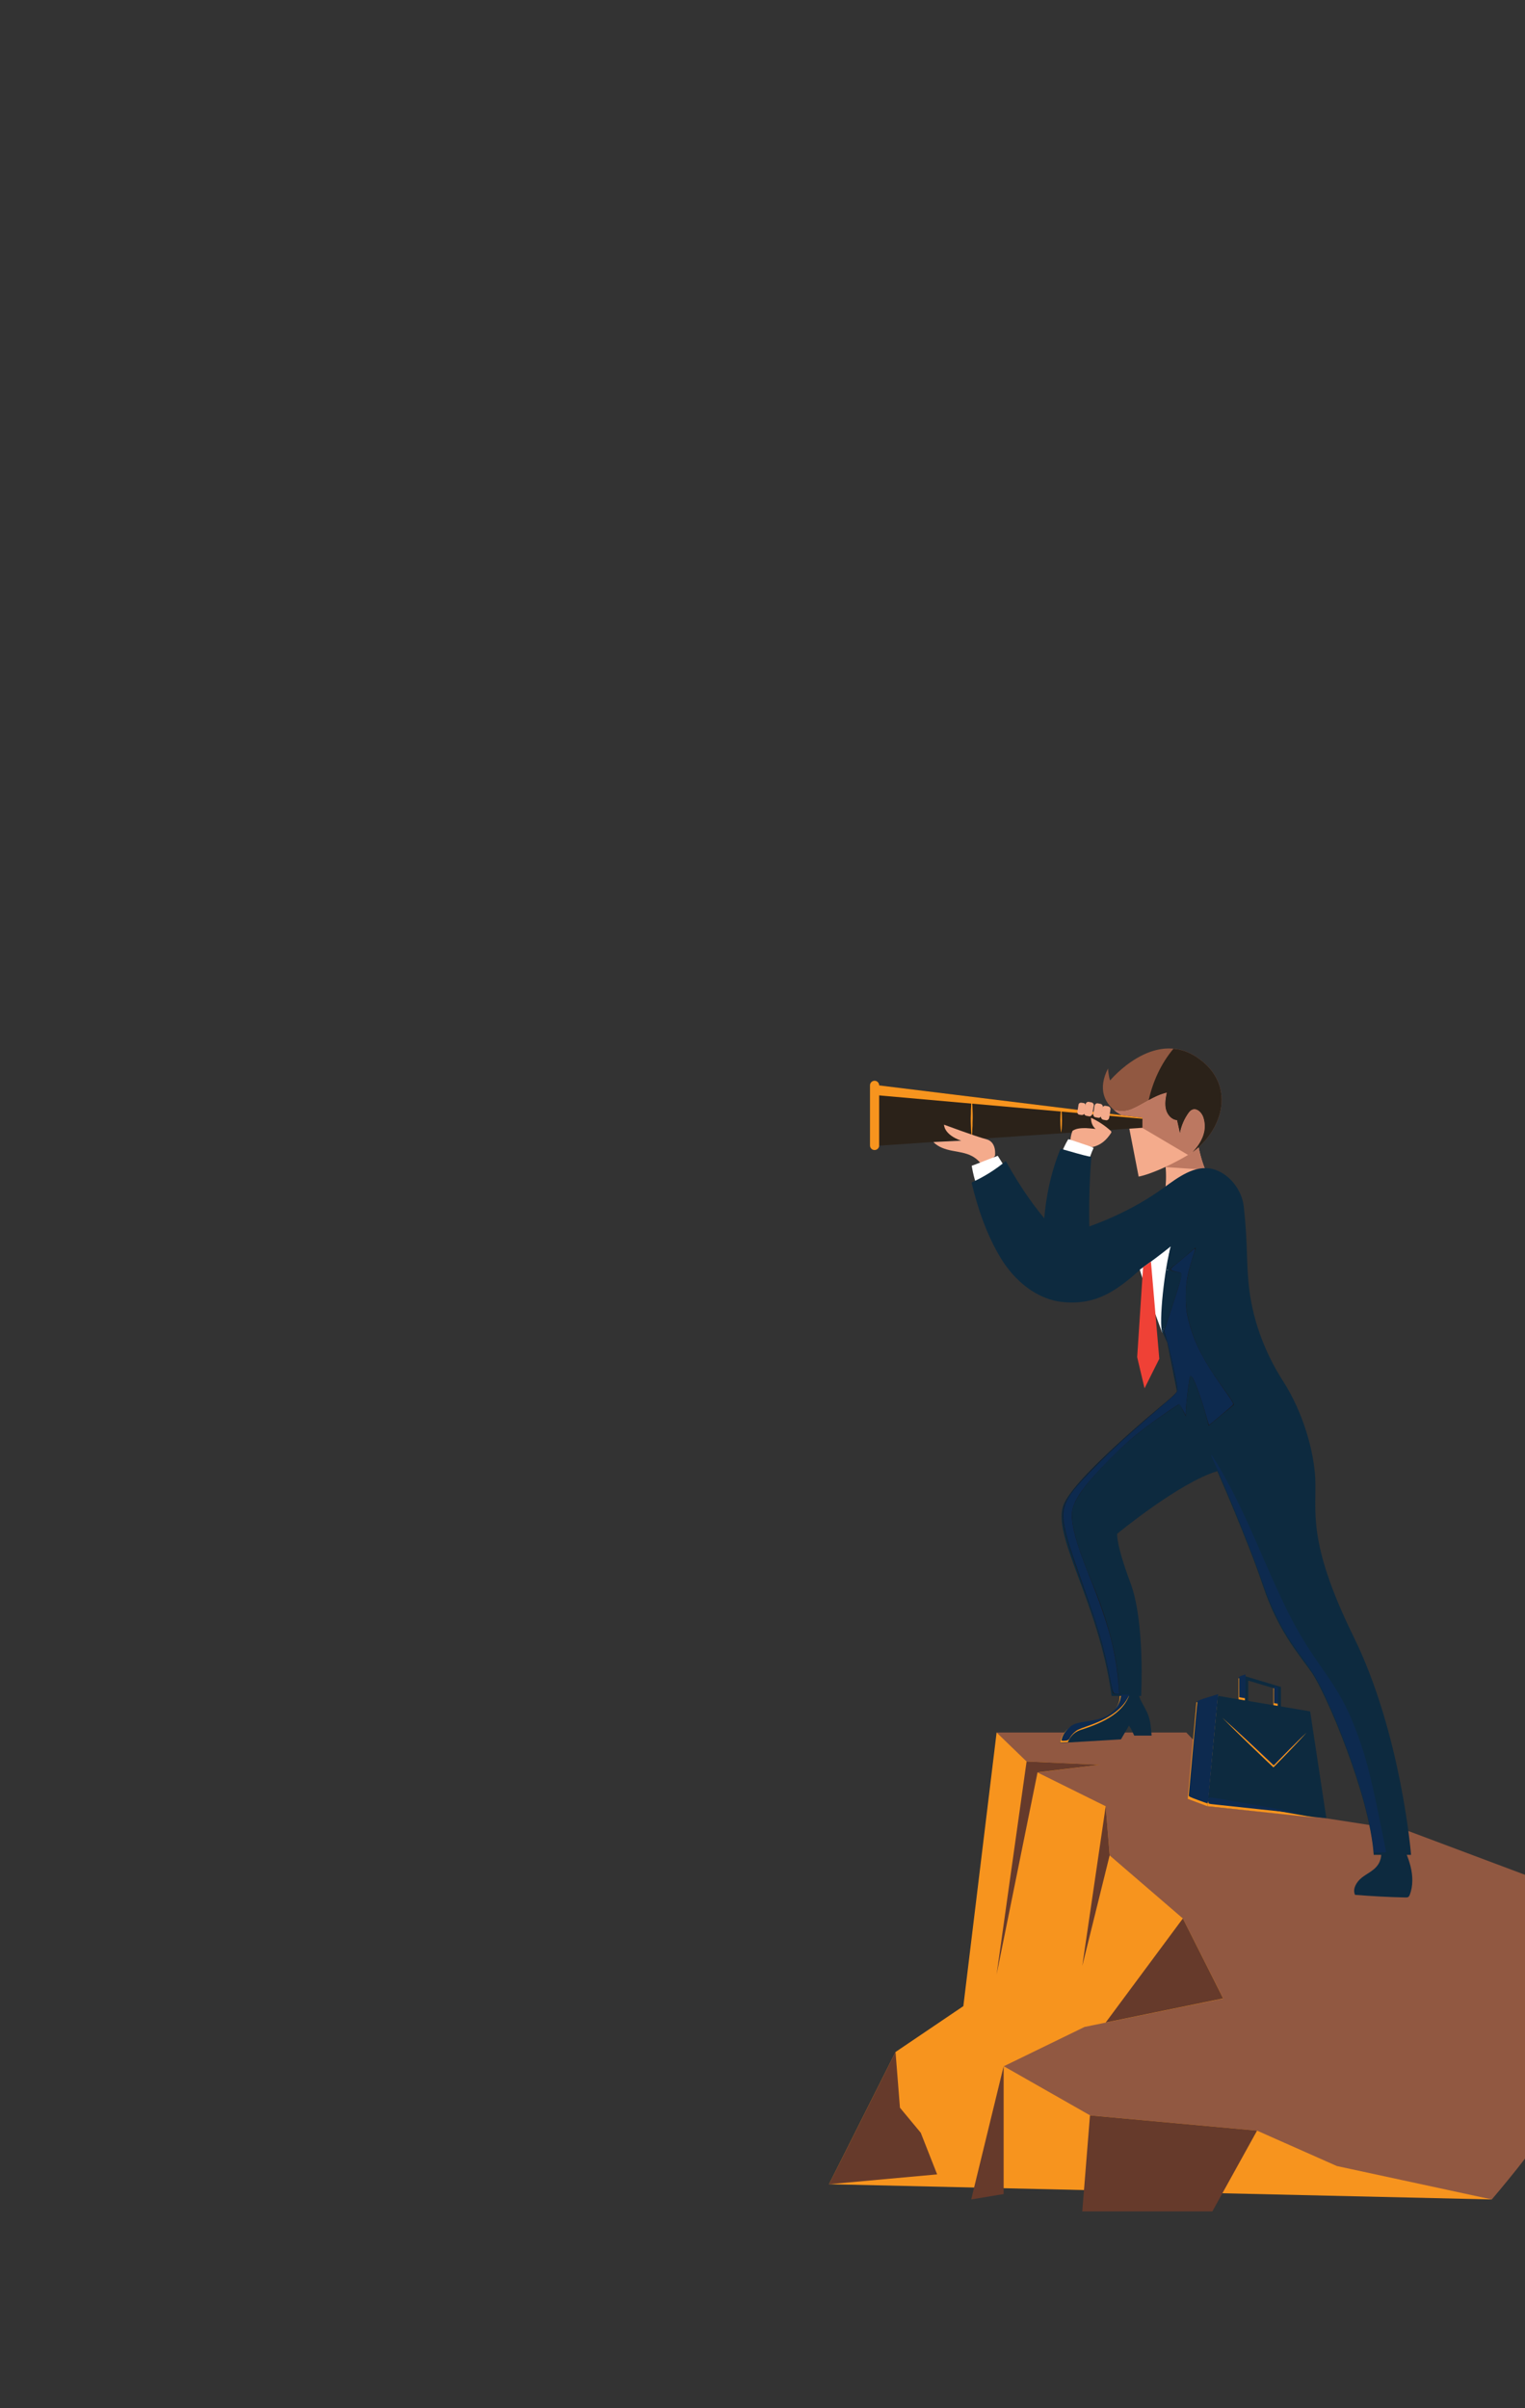 <?xml version="1.0" encoding="UTF-8" standalone="no"?>
<!-- Created with Inkscape (http://www.inkscape.org/) -->

<svg
   xmlns:dc="http://purl.org/dc/elements/1.1/"
   xmlns:cc="http://creativecommons.org/ns#"
   xmlns:rdf="http://www.w3.org/1999/02/22-rdf-syntax-ns#"
   xmlns:svg="http://www.w3.org/2000/svg"
   xmlns="http://www.w3.org/2000/svg"
   xmlns:xlink="http://www.w3.org/1999/xlink"
   xmlns:sodipodi="http://sodipodi.sourceforge.net/DTD/sodipodi-0.dtd"
   xmlns:inkscape="http://www.inkscape.org/namespaces/inkscape"
   width="475"
   height="750"
   viewBox="0 0 125.677 198.438"
   version="1.1"
   id="svg8"
   inkscape:version="0.92.4 (5da689c313, 2019-01-14)"
   sodipodi:docname="portrait_tablet_search.svg">
  <rect x="0" y="0" width="125.677" height="198.438" fill="#333333" stroke="none"/>
  <defs
     id="defs2">
    <inkscape:perspective
       sodipodi:type="inkscape:persp3d"
       inkscape:vp_x="0 : 99.218755 : 1"
       inkscape:vp_y="0 : 1000 : 0"
       inkscape:vp_z="125.67708 : 99.218755 : 1"
       inkscape:persp3d-origin="62.83854 : 66.145837 : 1"
       id="perspective2011" />
    <linearGradient
       id="a">
      <stop
         id="stop817"
         offset="0"
         stop-color="#e7b380" />
      <stop
         id="stop819"
         offset="1"
         stop-color="#eecaa6" />
    </linearGradient>
    <linearGradient
       gradientUnits="userSpaceOnUse"
       y2="661.83"
       y1="663.15"
       x2="267.96"
       x1="270.77"
       id="d">
      <stop
         id="stop822"
         offset="0"
         stop-color="#e5af79" />
      <stop
         id="stop824"
         offset="1"
         stop-opacity="0"
         stop-color="#e5af79" />
    </linearGradient>
    <linearGradient
       id="b">
      <stop
         id="stop827"
         offset="0"
         stop-color="#babdb6" />
      <stop
         id="stop829"
         offset="1"
         stop-color="#eeeeec" />
    </linearGradient>
    <linearGradient
       gradientUnits="userSpaceOnUse"
       y2="1096.9"
       y1="1030.9"
       x2="480"
       x1="427"
       id="e">
      <stop
         id="stop832"
         offset="0"
         stop-color="#729fcf" />
      <stop
         id="stop834"
         offset="1"
         stop-color="#3465a4" />
    </linearGradient>
    <linearGradient
       xlink:href="#a"
       gradientUnits="userSpaceOnUse"
       x2="447.57"
       x1="438.8"
       id="c" />
    <linearGradient
       xlink:href="#b"
       gradientUnits="userSpaceOnUse"
       y2="990.8"
       y1="1026.6"
       x2="469.2"
       x1="500.62"
       id="h" />
    <linearGradient
       xlink:href="#b"
       gradientUnits="userSpaceOnUse"
       y2="988.91"
       y1="1035.6"
       x2="453.84"
       x1="480.5"
       id="g" />
    <linearGradient
       xlink:href="#b"
       gradientUnits="userSpaceOnUse"
       y2="994.17"
       y1="1062.4"
       x2="432.16"
       x1="482.12"
       id="f" />
    <linearGradient
       xlink:href="#a"
       gradientUnits="userSpaceOnUse"
       y2="482.97"
       y1="492.2"
       x2="353.32"
       x1="319.24"
       id="i" />
    <linearGradient
       xlink:href="#a"
       gradientUnits="userSpaceOnUse"
       gradientTransform="matrix(-1,0,0,1,918.36,-396.19)"
       y2="876.67"
       y1="894.48"
       x2="627"
       x1="596.51"
       id="j" />
    <linearGradient
       xlink:href="#a"
       gradientUnits="userSpaceOnUse"
       y2="391.96"
       y1="350.95"
       x2="316.91"
       x1="318.68"
       id="k" />
    <filter
       inkscape:label="Light Eraser"
       style="color-interpolation-filters:sRGB;"
       id="filter1713">
      <feColorMatrix
         values="1 0 0 0 0 0 1 0 0 0 0 0 1 0 0 -26.754 -90.069 -9.077 125 0 "
         result="colormatrix"
         id="feColorMatrix1709" />
      <feComposite
         in2="colormatrix"
         operator="arithmetic"
         k2="1"
         result="fbSourceGraphic"
         id="feComposite1711" />
      <feColorMatrix
         result="fbSourceGraphicAlpha"
         in="fbSourceGraphic"
         values="0 0 0 -1 0 0 0 0 -1 0 0 0 0 -1 0 0 0 0 1 0"
         id="feColorMatrix1715" />
      <feColorMatrix
         id="feColorMatrix1717"
         values="1 0 0 0 0 0 1 0 0 0 0 0 1 0 0 -26.754 -90.069 -9.077 125 0 "
         result="colormatrix"
         in="fbSourceGraphic" />
      <feComposite
         in2="colormatrix"
         id="feComposite1719"
         operator="arithmetic"
         k2="1"
         result="composite" />
    </filter>
    <linearGradient
       x1="0"
       y1="0"
       x2="1"
       y2="0"
       gradientUnits="userSpaceOnUse"
       gradientTransform="matrix(31.745,-909.064,-909.064,-31.745,4534.86,946.73)"
       spreadMethod="pad"
       id="linearGradient20">
      <stop
         style="stop-opacity:1;stop-color:#d3d4d6"
         offset="0"
         id="stop16" />
      <stop
         style="stop-opacity:1;stop-color:#ffffff"
         offset="1"
         id="stop18" />
    </linearGradient>
    <linearGradient
       x1="0"
       y1="0"
       x2="1"
       y2="0"
       gradientUnits="userSpaceOnUse"
       gradientTransform="matrix(27.366,-522.178,-522.178,-27.366,4421.27,3277.68)"
       spreadMethod="pad"
       id="linearGradient28">
      <stop
         style="stop-opacity:1;stop-color:#d3d4d6"
         offset="0"
         id="stop24" />
      <stop
         style="stop-opacity:1;stop-color:#ffffff"
         offset="1"
         id="stop26" />
    </linearGradient>
    <linearGradient
       x1="0"
       y1="0"
       x2="1"
       y2="0"
       gradientUnits="userSpaceOnUse"
       gradientTransform="matrix(-185.909,-745.639,-745.639,185.909,4713.82,4490.01)"
       spreadMethod="pad"
       id="linearGradient36">
      <stop
         style="stop-opacity:1;stop-color:#d0d6d7"
         offset="0"
         id="stop32" />
      <stop
         style="stop-opacity:1;stop-color:#ffffff"
         offset="1"
         id="stop34" />
    </linearGradient>
    <linearGradient
       x1="0"
       y1="0"
       x2="1"
       y2="0"
       gradientUnits="userSpaceOnUse"
       gradientTransform="matrix(144.985,-915.396,-915.396,-144.985,5033.85,4716.13)"
       spreadMethod="pad"
       id="linearGradient46">
      <stop
         style="stop-opacity:1;stop-color:#c2c9cb"
         offset="0"
         id="stop42" />
      <stop
         style="stop-opacity:1;stop-color:#ffffff"
         offset="1"
         id="stop44" />
    </linearGradient>
    <linearGradient
       x1="0"
       y1="0"
       x2="1"
       y2="0"
       gradientUnits="userSpaceOnUse"
       gradientTransform="matrix(59.298,-1131.48,-1131.48,-59.298,367.237,5477.63)"
       spreadMethod="pad"
       id="linearGradient54">
      <stop
         style="stop-opacity:1;stop-color:#d0d6d7"
         offset="0"
         id="stop50" />
      <stop
         style="stop-opacity:1;stop-color:#788389"
         offset="1"
         id="stop52" />
    </linearGradient>
    <linearGradient
       x1="0"
       y1="0"
       x2="1"
       y2="0"
       gradientUnits="userSpaceOnUse"
       gradientTransform="matrix(-1267.72,461.412,461.412,1267.72,1416.41,4918.07)"
       spreadMethod="pad"
       id="linearGradient68">
      <stop
         style="stop-opacity:1;stop-color:#c2c9cb"
         offset="0"
         id="stop64" />
      <stop
         style="stop-opacity:1;stop-color:#ffffff"
         offset="1"
         id="stop66" />
    </linearGradient>
    <linearGradient
       x1="0"
       y1="0"
       x2="1"
       y2="0"
       gradientUnits="userSpaceOnUse"
       gradientTransform="matrix(-80.717,-27.793,-27.793,80.717,503.048,5092.47)"
       spreadMethod="pad"
       id="linearGradient82">
      <stop
         style="stop-opacity:1;stop-color:#70797f"
         offset="0"
         id="stop72" />
      <stop
         style="stop-opacity:1;stop-color:#ffffff"
         offset="0.23"
         id="stop74" />
      <stop
         style="stop-opacity:1;stop-color:#9ba3a9"
         offset="0.56"
         id="stop76" />
      <stop
         style="stop-opacity:1;stop-color:#f7f7f7"
         offset="0.86"
         id="stop78" />
      <stop
         style="stop-opacity:1;stop-color:#ffffff"
         offset="1"
         id="stop80" />
    </linearGradient>
    <linearGradient
       x1="0"
       y1="0"
       x2="1"
       y2="0"
       gradientUnits="userSpaceOnUse"
       gradientTransform="matrix(-329.291,-1426.31,-1426.31,329.291,4679.12,5637.24)"
       spreadMethod="pad"
       id="linearGradient92">
      <stop
         style="stop-opacity:1;stop-color:#d0d6d7"
         offset="0"
         id="stop88" />
      <stop
         style="stop-opacity:1;stop-color:#788389"
         offset="1"
         id="stop90" />
    </linearGradient>
    <linearGradient
       x1="0"
       y1="0"
       x2="1"
       y2="0"
       gradientUnits="userSpaceOnUse"
       gradientTransform="matrix(644.568,1871.96,1871.96,-644.568,4848.35,4450.24)"
       spreadMethod="pad"
       id="linearGradient106">
      <stop
         style="stop-opacity:1;stop-color:#c2c9cb"
         offset="0"
         id="stop102" />
      <stop
         style="stop-opacity:1;stop-color:#ffffff"
         offset="1"
         id="stop104" />
    </linearGradient>
    <linearGradient
       x1="0"
       y1="0"
       x2="1"
       y2="0"
       gradientUnits="userSpaceOnUse"
       gradientTransform="matrix(-73.666,-7.743,-7.743,73.666,4649.31,4929.5)"
       spreadMethod="pad"
       id="linearGradient120">
      <stop
         style="stop-opacity:1;stop-color:#70797f"
         offset="0"
         id="stop110" />
      <stop
         style="stop-opacity:1;stop-color:#ffffff"
         offset="0.23"
         id="stop112" />
      <stop
         style="stop-opacity:1;stop-color:#9ba3a9"
         offset="0.56"
         id="stop114" />
      <stop
         style="stop-opacity:1;stop-color:#f7f7f7"
         offset="0.86"
         id="stop116" />
      <stop
         style="stop-opacity:1;stop-color:#ffffff"
         offset="1"
         id="stop118" />
    </linearGradient>
    <linearGradient
       x1="0"
       y1="0"
       x2="1"
       y2="0"
       gradientUnits="userSpaceOnUse"
       gradientTransform="matrix(665.522,620.609,620.609,-665.522,1592.89,469.64)"
       spreadMethod="pad"
       id="linearGradient130">
      <stop
         style="stop-opacity:1;stop-color:#d3d4d6"
         offset="0"
         id="stop126" />
      <stop
         style="stop-opacity:1;stop-color:#ffffff"
         offset="1"
         id="stop128" />
    </linearGradient>
    <linearGradient
       x1="0"
       y1="0"
       x2="1"
       y2="0"
       gradientUnits="userSpaceOnUse"
       gradientTransform="matrix(-404.644,-623.097,-623.097,404.644,1969.57,1002.84)"
       spreadMethod="pad"
       id="linearGradient138">
      <stop
         style="stop-opacity:1;stop-color:#d3d4d6"
         offset="0"
         id="stop134" />
      <stop
         style="stop-opacity:1;stop-color:#767e83"
         offset="1"
         id="stop136" />
    </linearGradient>
    <linearGradient
       x1="0"
       y1="0"
       x2="1"
       y2="0"
       gradientUnits="userSpaceOnUse"
       gradientTransform="matrix(1541.21,1293.23,1293.23,-1541.21,586.243,-530.33)"
       spreadMethod="pad"
       id="linearGradient146">
      <stop
         style="stop-opacity:1;stop-color:#d3d4d6"
         offset="0"
         id="stop142" />
      <stop
         style="stop-opacity:1;stop-color:#ffffff"
         offset="1"
         id="stop144" />
    </linearGradient>
    <linearGradient
       x1="0"
       y1="0"
       x2="1"
       y2="0"
       gradientUnits="userSpaceOnUse"
       gradientTransform="matrix(1050.83,-631.402,-631.402,-1050.83,423.913,931.99)"
       spreadMethod="pad"
       id="linearGradient156">
      <stop
         style="stop-opacity:1;stop-color:#d0d6d7"
         offset="0"
         id="stop152" />
      <stop
         style="stop-opacity:1;stop-color:#788389"
         offset="1"
         id="stop154" />
    </linearGradient>
    <linearGradient
       x1="0"
       y1="0"
       x2="1"
       y2="0"
       gradientUnits="userSpaceOnUse"
       gradientTransform="matrix(-655.727,2018.12,2018.12,655.727,1448.02,208.95)"
       spreadMethod="pad"
       id="linearGradient168">
      <stop
         style="stop-opacity:1;stop-color:#c2c9cb"
         offset="0"
         id="stop164" />
      <stop
         style="stop-opacity:1;stop-color:#ffffff"
         offset="1"
         id="stop166" />
    </linearGradient>
    <linearGradient
       x1="0"
       y1="0"
       x2="1"
       y2="0"
       gradientUnits="userSpaceOnUse"
       gradientTransform="matrix(-22.867,-79.747,-79.747,22.867,861.752,811.76)"
       spreadMethod="pad"
       id="linearGradient182">
      <stop
         style="stop-opacity:1;stop-color:#70797f"
         offset="0"
         id="stop172" />
      <stop
         style="stop-opacity:1;stop-color:#ffffff"
         offset="0.23"
         id="stop174" />
      <stop
         style="stop-opacity:1;stop-color:#9ba3a9"
         offset="0.56"
         id="stop176" />
      <stop
         style="stop-opacity:1;stop-color:#f7f7f7"
         offset="0.86"
         id="stop178" />
      <stop
         style="stop-opacity:1;stop-color:#ffffff"
         offset="1"
         id="stop180" />
    </linearGradient>
    <linearGradient
       x1="0"
       y1="0"
       x2="1"
       y2="0"
       gradientUnits="userSpaceOnUse"
       gradientTransform="matrix(1430.56,1200.38,1200.38,-1430.56,2432.76,3426.4)"
       spreadMethod="pad"
       id="linearGradient190">
      <stop
         style="stop-opacity:1;stop-color:#d3d4d6"
         offset="0"
         id="stop186" />
      <stop
         style="stop-opacity:1;stop-color:#ffffff"
         offset="1"
         id="stop188" />
    </linearGradient>
    <linearGradient
       x1="0"
       y1="0"
       x2="1"
       y2="0"
       gradientUnits="userSpaceOnUse"
       gradientTransform="matrix(975.407,-586.084,-586.084,-975.407,2256.8,4766.11)"
       spreadMethod="pad"
       id="linearGradient200">
      <stop
         style="stop-opacity:1;stop-color:#d0d6d7"
         offset="0"
         id="stop196" />
      <stop
         style="stop-opacity:1;stop-color:#788389"
         offset="1"
         id="stop198" />
    </linearGradient>
    <linearGradient
       x1="0"
       y1="0"
       x2="1"
       y2="0"
       gradientUnits="userSpaceOnUse"
       gradientTransform="matrix(-433.505,1877.71,1877.71,433.505,3357.8,3392.4)"
       spreadMethod="pad"
       id="linearGradient210">
      <stop
         style="stop-opacity:1;stop-color:#59666d"
         offset="0"
         id="stop206" />
      <stop
         style="stop-opacity:1;stop-color:#ffffff"
         offset="1"
         id="stop208" />
    </linearGradient>
    <linearGradient
       x1="0"
       y1="0"
       x2="1"
       y2="0"
       gradientUnits="userSpaceOnUse"
       gradientTransform="matrix(8.78,28.719,28.719,-8.78,2674.71,4612.82)"
       spreadMethod="pad"
       id="linearGradient218">
      <stop
         style="stop-opacity:1;stop-color:#4d585d"
         offset="0"
         id="stop214" />
      <stop
         style="stop-opacity:1;stop-color:#ffffff"
         offset="1"
         id="stop216" />
    </linearGradient>
    <linearGradient
       x1="0"
       y1="0"
       x2="1"
       y2="0"
       gradientUnits="userSpaceOnUse"
       gradientTransform="matrix(-1270.54,1104.46,1104.46,1270.54,3533.03,1028)"
       spreadMethod="pad"
       id="linearGradient228">
      <stop
         style="stop-opacity:1;stop-color:#d3d4d6"
         offset="0"
         id="stop224" />
      <stop
         style="stop-opacity:1;stop-color:#ffffff"
         offset="1"
         id="stop226" />
    </linearGradient>
    <linearGradient
       x1="0"
       y1="0"
       x2="1"
       y2="0"
       gradientUnits="userSpaceOnUse"
       gradientTransform="matrix(-869.948,-543.604,-543.604,869.948,3704.48,2261)"
       spreadMethod="pad"
       id="linearGradient238">
      <stop
         style="stop-opacity:1;stop-color:#d0d6d7"
         offset="0"
         id="stop234" />
      <stop
         style="stop-opacity:1;stop-color:#788389"
         offset="1"
         id="stop236" />
    </linearGradient>
    <linearGradient
       x1="0"
       y1="0"
       x2="1"
       y2="0"
       gradientUnits="userSpaceOnUse"
       gradientTransform="matrix(420.281,1685.65,1685.65,-420.281,2693.63,1017.6)"
       spreadMethod="pad"
       id="linearGradient248">
      <stop
         style="stop-opacity:1;stop-color:#59666d"
         offset="0"
         id="stop244" />
      <stop
         style="stop-opacity:1;stop-color:#ffffff"
         offset="1"
         id="stop246" />
    </linearGradient>
    <linearGradient
       x1="0"
       y1="0"
       x2="1"
       y2="0"
       gradientUnits="userSpaceOnUse"
       gradientTransform="matrix(-7.465,26.033,26.033,7.465,3335.14,2107.3)"
       spreadMethod="pad"
       id="linearGradient256">
      <stop
         style="stop-opacity:1;stop-color:#4d585d"
         offset="0"
         id="stop252" />
      <stop
         style="stop-opacity:1;stop-color:#ffffff"
         offset="1"
         id="stop254" />
    </linearGradient>
    <linearGradient
       x1="0"
       y1="0"
       x2="1"
       y2="0"
       gradientUnits="userSpaceOnUse"
       gradientTransform="matrix(-1270.54,1104.47,1104.47,1270.54,3245.08,1169.36)"
       spreadMethod="pad"
       id="linearGradient266">
      <stop
         style="stop-opacity:1;stop-color:#d3d4d6"
         offset="0"
         id="stop262" />
      <stop
         style="stop-opacity:1;stop-color:#ffffff"
         offset="1"
         id="stop264" />
    </linearGradient>
    <linearGradient
       x1="0"
       y1="0"
       x2="1"
       y2="0"
       gradientUnits="userSpaceOnUse"
       gradientTransform="matrix(-869.953,-543.607,-543.607,869.953,3416.53,2402.37)"
       spreadMethod="pad"
       id="linearGradient276">
      <stop
         style="stop-opacity:1;stop-color:#d0d6d7"
         offset="0"
         id="stop272" />
      <stop
         style="stop-opacity:1;stop-color:#788389"
         offset="1"
         id="stop274" />
    </linearGradient>
    <linearGradient
       x1="0"
       y1="0"
       x2="1"
       y2="0"
       gradientUnits="userSpaceOnUse"
       gradientTransform="matrix(420.278,1685.64,1685.64,-420.278,2405.69,1158.97)"
       spreadMethod="pad"
       id="linearGradient286">
      <stop
         style="stop-opacity:1;stop-color:#59666d"
         offset="0"
         id="stop282" />
      <stop
         style="stop-opacity:1;stop-color:#ffffff"
         offset="1"
         id="stop284" />
    </linearGradient>
    <linearGradient
       x1="0"
       y1="0"
       x2="1"
       y2="0"
       gradientUnits="userSpaceOnUse"
       gradientTransform="matrix(-7.463,26.026,26.026,7.463,3047.19,2248.66)"
       spreadMethod="pad"
       id="linearGradient294">
      <stop
         style="stop-opacity:1;stop-color:#4d585d"
         offset="0"
         id="stop290" />
      <stop
         style="stop-opacity:1;stop-color:#ffffff"
         offset="1"
         id="stop292" />
    </linearGradient>
    <linearGradient
       x1="0"
       y1="0"
       x2="1"
       y2="0"
       gradientUnits="userSpaceOnUse"
       gradientTransform="matrix(-1270.54,1104.46,1104.46,1270.54,3501.62,1389.25)"
       spreadMethod="pad"
       id="linearGradient304">
      <stop
         style="stop-opacity:1;stop-color:#d3d4d6"
         offset="0"
         id="stop300" />
      <stop
         style="stop-opacity:1;stop-color:#ffffff"
         offset="1"
         id="stop302" />
    </linearGradient>
    <linearGradient
       x1="0"
       y1="0"
       x2="1"
       y2="0"
       gradientUnits="userSpaceOnUse"
       gradientTransform="matrix(-869.948,-543.604,-543.604,869.948,3673.08,2622.26)"
       spreadMethod="pad"
       id="linearGradient314">
      <stop
         style="stop-opacity:1;stop-color:#d0d6d7"
         offset="0"
         id="stop310" />
      <stop
         style="stop-opacity:1;stop-color:#788389"
         offset="1"
         id="stop312" />
    </linearGradient>
    <linearGradient
       x1="0"
       y1="0"
       x2="1"
       y2="0"
       gradientUnits="userSpaceOnUse"
       gradientTransform="matrix(420.281,1685.65,1685.65,-420.281,2662.22,1378.85)"
       spreadMethod="pad"
       id="linearGradient324">
      <stop
         style="stop-opacity:1;stop-color:#59666d"
         offset="0"
         id="stop320" />
      <stop
         style="stop-opacity:1;stop-color:#ffffff"
         offset="1"
         id="stop322" />
    </linearGradient>
    <linearGradient
       x1="0"
       y1="0"
       x2="1"
       y2="0"
       gradientUnits="userSpaceOnUse"
       gradientTransform="matrix(-7.463,26.026,26.026,7.463,3303.73,2468.55)"
       spreadMethod="pad"
       id="linearGradient332">
      <stop
         style="stop-opacity:1;stop-color:#4d585d"
         offset="0"
         id="stop328" />
      <stop
         style="stop-opacity:1;stop-color:#ffffff"
         offset="1"
         id="stop330" />
    </linearGradient>
    <linearGradient
       x1="0"
       y1="0"
       x2="1"
       y2="0"
       gradientUnits="userSpaceOnUse"
       gradientTransform="matrix(-2101.57,563.114,563.114,2101.57,4894.82,3035.37)"
       spreadMethod="pad"
       id="linearGradient344">
      <stop
         style="stop-opacity:1;stop-color:#6f7a7f"
         offset="0"
         id="stop340" />
      <stop
         style="stop-opacity:1;stop-color:#ffffff"
         offset="1"
         id="stop342" />
    </linearGradient>
    <linearGradient
       x1="0"
       y1="0"
       x2="1"
       y2="0"
       gradientUnits="userSpaceOnUse"
       gradientTransform="matrix(1440.88,413.165,413.165,-1440.88,4524.66,3159.74)"
       spreadMethod="pad"
       id="linearGradient352">
      <stop
         style="stop-opacity:1;stop-color:#6f7a7f"
         offset="0"
         id="stop348" />
      <stop
         style="stop-opacity:1;stop-color:#ffffff"
         offset="1"
         id="stop350" />
    </linearGradient>
    <linearGradient
       x1="0"
       y1="0"
       x2="1"
       y2="0"
       gradientUnits="userSpaceOnUse"
       gradientTransform="matrix(273.349,-9.546,-9.546,-273.349,4300.63,3078.3)"
       spreadMethod="pad"
       id="linearGradient360">
      <stop
         style="stop-opacity:1;stop-color:#6f7a7f"
         offset="0"
         id="stop356" />
      <stop
         style="stop-opacity:1;stop-color:#ffffff"
         offset="1"
         id="stop358" />
    </linearGradient>
    <linearGradient
       x1="0"
       y1="0"
       x2="1"
       y2="0"
       gradientUnits="userSpaceOnUse"
       gradientTransform="matrix(-1171.72,249.058,249.058,1171.72,4463.37,3431.91)"
       spreadMethod="pad"
       id="linearGradient370">
      <stop
         style="stop-opacity:1;stop-color:#c1c5c7"
         offset="0"
         id="stop366" />
      <stop
         style="stop-opacity:1;stop-color:#ffffff"
         offset="1"
         id="stop368" />
    </linearGradient>
    <linearGradient
       x1="0"
       y1="0"
       x2="1"
       y2="0"
       gradientUnits="userSpaceOnUse"
       gradientTransform="matrix(1599.13,55.843,55.843,-1599.13,2926.46,3178.56)"
       spreadMethod="pad"
       id="linearGradient378">
      <stop
         style="stop-opacity:1;stop-color:#c6c8c8"
         offset="0"
         id="stop374" />
      <stop
         style="stop-opacity:1;stop-color:#ffffff"
         offset="1"
         id="stop376" />
    </linearGradient>
    <linearGradient
       x1="0"
       y1="0"
       x2="1"
       y2="0"
       gradientUnits="userSpaceOnUse"
       gradientTransform="matrix(-1264.29,485.315,485.315,1264.29,4415.64,3356.35)"
       spreadMethod="pad"
       id="linearGradient386">
      <stop
         style="stop-opacity:1;stop-color:#8b9199"
         offset="0"
         id="stop382" />
      <stop
         style="stop-opacity:1;stop-color:#ffffff"
         offset="1"
         id="stop384" />
    </linearGradient>
    <linearGradient
       x1="0"
       y1="0"
       x2="1"
       y2="0"
       gradientUnits="userSpaceOnUse"
       gradientTransform="matrix(1142.99,160.637,160.637,-1142.99,4356.48,3477.28)"
       spreadMethod="pad"
       id="linearGradient394">
      <stop
         style="stop-opacity:1;stop-color:#d0d6d7"
         offset="0"
         id="stop390" />
      <stop
         style="stop-opacity:1;stop-color:#ffffff"
         offset="1"
         id="stop392" />
    </linearGradient>
    <linearGradient
       x1="0"
       y1="0"
       x2="1"
       y2="0"
       gradientUnits="userSpaceOnUse"
       gradientTransform="matrix(1084.69,270.443,270.443,-1084.69,4468.89,3439.6)"
       spreadMethod="pad"
       id="linearGradient402">
      <stop
         style="stop-opacity:1;stop-color:#8b9199"
         offset="0"
         id="stop398" />
      <stop
         style="stop-opacity:1;stop-color:#ffffff"
         offset="1"
         id="stop400" />
    </linearGradient>
    <linearGradient
       x1="0"
       y1="0"
       x2="1"
       y2="0"
       gradientUnits="userSpaceOnUse"
       gradientTransform="matrix(981.178,173.008,173.008,-981.178,4355.27,3513.24)"
       spreadMethod="pad"
       id="linearGradient410">
      <stop
         style="stop-opacity:1;stop-color:#d0d6d7"
         offset="0"
         id="stop406" />
      <stop
         style="stop-opacity:1;stop-color:#ffffff"
         offset="1"
         id="stop408" />
    </linearGradient>
    <linearGradient
       x1="0"
       y1="0"
       x2="1"
       y2="0"
       gradientUnits="userSpaceOnUse"
       gradientTransform="matrix(-1596.53,-368.587,-368.587,1596.53,6151.31,3401.58)"
       spreadMethod="pad"
       id="linearGradient418">
      <stop
         style="stop-opacity:1;stop-color:#c6c8c8"
         offset="0"
         id="stop414" />
      <stop
         style="stop-opacity:1;stop-color:#ffffff"
         offset="1"
         id="stop416" />
    </linearGradient>
    <linearGradient
       x1="0"
       y1="0"
       x2="1"
       y2="0"
       gradientUnits="userSpaceOnUse"
       gradientTransform="matrix(1009.05,270.375,270.375,-1009.05,4685.82,3540.23)"
       spreadMethod="pad"
       id="linearGradient426">
      <stop
         style="stop-opacity:1;stop-color:#8b9199"
         offset="0"
         id="stop422" />
      <stop
         style="stop-opacity:1;stop-color:#ffffff"
         offset="1"
         id="stop424" />
    </linearGradient>
    <linearGradient
       x1="0"
       y1="0"
       x2="1"
       y2="0"
       gradientUnits="userSpaceOnUse"
       gradientTransform="matrix(1091.75,57.216,57.216,-1091.75,3258.51,3182.78)"
       spreadMethod="pad"
       id="linearGradient434">
      <stop
         style="stop-opacity:1;stop-color:#b5bbbc"
         offset="0"
         id="stop430" />
      <stop
         style="stop-opacity:1;stop-color:#ffffff"
         offset="1"
         id="stop432" />
    </linearGradient>
    <linearGradient
       x1="0"
       y1="0"
       x2="1"
       y2="0"
       gradientUnits="userSpaceOnUse"
       gradientTransform="matrix(1095.99,57.438,57.438,-1095.99,3258.8,3136.84)"
       spreadMethod="pad"
       id="linearGradient442">
      <stop
         style="stop-opacity:1;stop-color:#b5bbbc"
         offset="0"
         id="stop438" />
      <stop
         style="stop-opacity:1;stop-color:#ffffff"
         offset="1"
         id="stop440" />
    </linearGradient>
    <linearGradient
       x1="0"
       y1="0"
       x2="1"
       y2="0"
       gradientUnits="userSpaceOnUse"
       gradientTransform="matrix(1073.36,56.252,56.252,-1073.36,3272.08,3099.89)"
       spreadMethod="pad"
       id="linearGradient450">
      <stop
         style="stop-opacity:1;stop-color:#b5bbbc"
         offset="0"
         id="stop446" />
      <stop
         style="stop-opacity:1;stop-color:#ffffff"
         offset="1"
         id="stop448" />
    </linearGradient>
    <linearGradient
       x1="0"
       y1="0"
       x2="1"
       y2="0"
       gradientUnits="userSpaceOnUse"
       gradientTransform="matrix(-1471.73,-154.685,-154.685,1471.73,5837.93,3295.7)"
       spreadMethod="pad"
       id="linearGradient458">
      <stop
         style="stop-opacity:1;stop-color:#b5bbbc"
         offset="0"
         id="stop454" />
      <stop
         style="stop-opacity:1;stop-color:#ffffff"
         offset="1"
         id="stop456" />
    </linearGradient>
    <linearGradient
       x1="0"
       y1="0"
       x2="1"
       y2="0"
       gradientUnits="userSpaceOnUse"
       gradientTransform="matrix(-1461.18,-153.576,-153.576,1461.18,5837.96,3244.71)"
       spreadMethod="pad"
       id="linearGradient466">
      <stop
         style="stop-opacity:1;stop-color:#b5bbbc"
         offset="0"
         id="stop462" />
      <stop
         style="stop-opacity:1;stop-color:#ffffff"
         offset="1"
         id="stop464" />
    </linearGradient>
    <linearGradient
       x1="0"
       y1="0"
       x2="1"
       y2="0"
       gradientUnits="userSpaceOnUse"
       gradientTransform="matrix(-1452.43,-152.657,-152.657,1452.43,5838.31,3199.22)"
       spreadMethod="pad"
       id="linearGradient474">
      <stop
         style="stop-opacity:1;stop-color:#b5bbbc"
         offset="0"
         id="stop470" />
      <stop
         style="stop-opacity:1;stop-color:#ffffff"
         offset="1"
         id="stop472" />
    </linearGradient>
    <linearGradient
       x1="0"
       y1="0"
       x2="1"
       y2="0"
       gradientUnits="userSpaceOnUse"
       gradientTransform="matrix(-899.439,207.652,207.652,899.439,4397.14,3525.45)"
       spreadMethod="pad"
       id="linearGradient488">
      <stop
         style="stop-opacity:1;stop-color:#c8cfd1"
         offset="0"
         id="stop478" />
      <stop
         style="stop-opacity:1;stop-color:#eff0f0"
         offset="0.16"
         id="stop480" />
      <stop
         style="stop-opacity:1;stop-color:#ffffff"
         offset="0.4"
         id="stop482" />
      <stop
         style="stop-opacity:1;stop-color:#fcfeff"
         offset="0.67"
         id="stop484" />
      <stop
         style="stop-opacity:1;stop-color:#e2e4e5"
         offset="1"
         id="stop486" />
    </linearGradient>
    <linearGradient
       x1="0"
       y1="0"
       x2="1"
       y2="0"
       gradientUnits="userSpaceOnUse"
       gradientTransform="matrix(803.155,230.301,230.301,-803.155,4549.79,3565.5)"
       spreadMethod="pad"
       id="linearGradient502">
      <stop
         style="stop-opacity:1;stop-color:#c8cfd1"
         offset="0"
         id="stop492" />
      <stop
         style="stop-opacity:1;stop-color:#eff0f0"
         offset="0.16"
         id="stop494" />
      <stop
         style="stop-opacity:1;stop-color:#ffffff"
         offset="0.4"
         id="stop496" />
      <stop
         style="stop-opacity:1;stop-color:#fcfeff"
         offset="0.67"
         id="stop498" />
      <stop
         style="stop-opacity:1;stop-color:#e2e4e5"
         offset="1"
         id="stop500" />
    </linearGradient>
    <linearGradient
       x1="0"
       y1="0"
       x2="1"
       y2="0"
       gradientUnits="userSpaceOnUse"
       gradientTransform="matrix(-953.964,273.545,273.545,953.964,4879.29,897.22)"
       spreadMethod="pad"
       id="linearGradient516">
      <stop
         style="stop-opacity:1;stop-color:#bfc4c5"
         offset="0"
         id="stop512" />
      <stop
         style="stop-opacity:1;stop-color:#ffffff"
         offset="1"
         id="stop514" />
    </linearGradient>
    <linearGradient
       x1="0"
       y1="0"
       x2="1"
       y2="0"
       gradientUnits="userSpaceOnUse"
       gradientTransform="matrix(57.241,1092.23,1092.23,-57.241,3712.31,816.75)"
       spreadMethod="pad"
       id="linearGradient524">
      <stop
         style="stop-opacity:1;stop-color:#daddde"
         offset="0"
         id="stop520" />
      <stop
         style="stop-opacity:1;stop-color:#ffffff"
         offset="1"
         id="stop522" />
    </linearGradient>
    <linearGradient
       x1="0"
       y1="0"
       x2="1"
       y2="0"
       gradientUnits="userSpaceOnUse"
       gradientTransform="matrix(-1250.3,583.024,583.024,1250.3,4784.34,143.86)"
       spreadMethod="pad"
       id="linearGradient542">
      <stop
         style="stop-opacity:1;stop-color:#768186"
         offset="0"
         id="stop538" />
      <stop
         style="stop-opacity:1;stop-color:#ffffff"
         offset="1"
         id="stop540" />
    </linearGradient>
    <linearGradient
       x1="0"
       y1="0"
       x2="1"
       y2="0"
       gradientUnits="userSpaceOnUse"
       gradientTransform="matrix(942.891,149.339,149.339,-942.891,4395.98,1007.32)"
       spreadMethod="pad"
       id="linearGradient562">
      <stop
         style="stop-opacity:1;stop-color:#bfc4c5"
         offset="0"
         id="stop558" />
      <stop
         style="stop-opacity:1;stop-color:#ffffff"
         offset="1"
         id="stop560" />
    </linearGradient>
    <linearGradient
       x1="0"
       y1="0"
       x2="1"
       y2="0"
       gradientUnits="userSpaceOnUse"
       gradientTransform="matrix(57.241,1092.22,1092.22,-57.241,5353.74,816.75)"
       spreadMethod="pad"
       id="linearGradient570">
      <stop
         style="stop-opacity:1;stop-color:#daddde"
         offset="0"
         id="stop566" />
      <stop
         style="stop-opacity:1;stop-color:#ffffff"
         offset="1"
         id="stop568" />
    </linearGradient>
    <linearGradient
       x1="0"
       y1="0"
       x2="1"
       y2="0"
       gradientUnits="userSpaceOnUse"
       gradientTransform="matrix(1046.66,466.002,466.002,-1046.66,4325.59,168)"
       spreadMethod="pad"
       id="linearGradient590">
      <stop
         style="stop-opacity:1;stop-color:#768186"
         offset="0"
         id="stop584" />
      <stop
         style="stop-opacity:1;stop-color:#ffffff"
         offset="0.811"
         id="stop586" />
      <stop
         style="stop-opacity:1;stop-color:#ffffff"
         offset="1"
         id="stop588" />
    </linearGradient>
    <linearGradient
       x1="0"
       y1="0"
       x2="1"
       y2="0"
       gradientUnits="userSpaceOnUse"
       gradientTransform="matrix(35.248,-402.888,-402.888,-35.248,4628.43,1272.63)"
       spreadMethod="pad"
       id="linearGradient676">
      <stop
         style="stop-opacity:1;stop-color:#c9d8e0"
         offset="0"
         id="stop670" />
      <stop
         style="stop-opacity:1;stop-color:#ffffff"
         offset="0.39"
         id="stop672" />
      <stop
         style="stop-opacity:1;stop-color:#c9d8e0"
         offset="1"
         id="stop674" />
    </linearGradient>
    <linearGradient
       x1="0"
       y1="0"
       x2="1"
       y2="0"
       gradientUnits="userSpaceOnUse"
       gradientTransform="matrix(545.603,1026.13,1026.13,-545.603,429.911,3813.67)"
       spreadMethod="pad"
       id="linearGradient684">
      <stop
         style="stop-opacity:1;stop-color:#ffffff"
         offset="0"
         id="stop680" />
      <stop
         style="stop-opacity:1;stop-color:#788389"
         offset="1"
         id="stop682" />
    </linearGradient>
    <linearGradient
       x1="0"
       y1="0"
       x2="1"
       y2="0"
       gradientUnits="userSpaceOnUse"
       gradientTransform="matrix(40.145,-1149.6,-1149.6,-40.145,1064.02,4914.84)"
       spreadMethod="pad"
       id="linearGradient694">
      <stop
         style="stop-opacity:1;stop-color:#c2c9cb"
         offset="0"
         id="stop690" />
      <stop
         style="stop-opacity:1;stop-color:#ffffff"
         offset="1"
         id="stop692" />
    </linearGradient>
    <linearGradient
       x1="0"
       y1="0"
       x2="1"
       y2="0"
       gradientUnits="userSpaceOnUse"
       gradientTransform="matrix(3329.37,174.485,174.485,-3329.37,-377.188,3524.61)"
       spreadMethod="pad"
       id="linearGradient702">
      <stop
         style="stop-opacity:1;stop-color:#6f7a7f"
         offset="0"
         id="stop698" />
      <stop
         style="stop-opacity:1;stop-color:#ffffff"
         offset="1"
         id="stop700" />
    </linearGradient>
    <linearGradient
       x1="0"
       y1="0"
       x2="1"
       y2="0"
       gradientUnits="userSpaceOnUse"
       gradientTransform="matrix(2008.51,70.139,70.139,-2008.51,427.385,3241.2)"
       spreadMethod="pad"
       id="linearGradient712">
      <stop
         style="stop-opacity:1;stop-color:#d0d3d4"
         offset="0"
         id="stop708" />
      <stop
         style="stop-opacity:1;stop-color:#ffffff"
         offset="1"
         id="stop710" />
    </linearGradient>
    <linearGradient
       x1="0"
       y1="0"
       x2="1"
       y2="0"
       gradientUnits="userSpaceOnUse"
       gradientTransform="matrix(-2396.18,-251.848,-251.848,2396.18,2265.01,3381.51)"
       spreadMethod="pad"
       id="linearGradient720">
      <stop
         style="stop-opacity:1;stop-color:#dfe3e5"
         offset="0"
         id="stop716" />
      <stop
         style="stop-opacity:1;stop-color:#ffffff"
         offset="1"
         id="stop718" />
    </linearGradient>
    <linearGradient
       x1="0"
       y1="0"
       x2="1"
       y2="0"
       gradientUnits="userSpaceOnUse"
       gradientTransform="matrix(-2125.06,-223.353,-223.353,2125.06,2263.51,3307.77)"
       spreadMethod="pad"
       id="linearGradient728">
      <stop
         style="stop-opacity:1;stop-color:#bdc1c2"
         offset="0"
         id="stop724" />
      <stop
         style="stop-opacity:1;stop-color:#ffffff"
         offset="1"
         id="stop726" />
    </linearGradient>
    <linearGradient
       x1="0"
       y1="0"
       x2="1"
       y2="0"
       gradientUnits="userSpaceOnUse"
       gradientTransform="matrix(-2180.89,-229.221,-229.221,2180.89,2294.94,3527.7)"
       spreadMethod="pad"
       id="linearGradient736">
      <stop
         style="stop-opacity:1;stop-color:#bdc1c2"
         offset="0"
         id="stop732" />
      <stop
         style="stop-opacity:1;stop-color:#ffffff"
         offset="1"
         id="stop734" />
    </linearGradient>
    <linearGradient
       x1="0"
       y1="0"
       x2="1"
       y2="0"
       gradientUnits="userSpaceOnUse"
       gradientTransform="matrix(-2161.42,-227.174,-227.174,2161.42,2296.78,3598.23)"
       spreadMethod="pad"
       id="linearGradient744">
      <stop
         style="stop-opacity:1;stop-color:#bdc1c2"
         offset="0"
         id="stop740" />
      <stop
         style="stop-opacity:1;stop-color:#ffffff"
         offset="1"
         id="stop742" />
    </linearGradient>
    <linearGradient
       x1="0"
       y1="0"
       x2="1"
       y2="0"
       gradientUnits="userSpaceOnUse"
       gradientTransform="matrix(2064.28,72.086,72.086,-2064.28,-24.509,3243.52)"
       spreadMethod="pad"
       id="linearGradient754">
      <stop
         style="stop-opacity:1;stop-color:#e5e5e7"
         offset="0"
         id="stop750" />
      <stop
         style="stop-opacity:1;stop-color:#5d6a6f"
         offset="1"
         id="stop752" />
    </linearGradient>
    <linearGradient
       x1="0"
       y1="0"
       x2="1"
       y2="0"
       gradientUnits="userSpaceOnUse"
       gradientTransform="matrix(-82.894,-255.122,-255.122,82.894,2719.36,4451.35)"
       spreadMethod="pad"
       id="linearGradient762">
      <stop
         style="stop-opacity:1;stop-color:#d3d4d6"
         offset="0"
         id="stop758" />
      <stop
         style="stop-opacity:1;stop-color:#ffffff"
         offset="1"
         id="stop760" />
    </linearGradient>
    <linearGradient
       x1="0"
       y1="0"
       x2="1"
       y2="0"
       gradientUnits="userSpaceOnUse"
       gradientTransform="matrix(149.873,-321.403,-321.403,-149.873,3626.74,4486.28)"
       spreadMethod="pad"
       id="linearGradient770">
      <stop
         style="stop-opacity:1;stop-color:#d3d4d6"
         offset="0"
         id="stop766" />
      <stop
         style="stop-opacity:1;stop-color:#ffffff"
         offset="1"
         id="stop768" />
    </linearGradient>
    <linearGradient
       x1="0"
       y1="0"
       x2="1"
       y2="0"
       gradientUnits="userSpaceOnUse"
       gradientTransform="matrix(-115.81,-237.446,-237.446,115.81,779.17,3041.79)"
       spreadMethod="pad"
       id="linearGradient778">
      <stop
         style="stop-opacity:1;stop-color:#d3d4d6"
         offset="0"
         id="stop774" />
      <stop
         style="stop-opacity:1;stop-color:#ffffff"
         offset="1"
         id="stop776" />
    </linearGradient>
    <linearGradient
       x1="0"
       y1="0"
       x2="1"
       y2="0"
       gradientUnits="userSpaceOnUse"
       gradientTransform="matrix(72.265,-236.37,-236.37,-72.265,1880.45,3019.52)"
       spreadMethod="pad"
       id="linearGradient786">
      <stop
         style="stop-opacity:1;stop-color:#d3d4d6"
         offset="0"
         id="stop782" />
      <stop
         style="stop-opacity:1;stop-color:#ffffff"
         offset="1"
         id="stop784" />
    </linearGradient>
    <linearGradient
       x1="0"
       y1="0"
       x2="1"
       y2="0"
       gradientUnits="userSpaceOnUse"
       gradientTransform="matrix(74.658,-244.196,-244.196,-74.658,3310.57,1940.25)"
       spreadMethod="pad"
       id="linearGradient794">
      <stop
         style="stop-opacity:1;stop-color:#d3d4d6"
         offset="0"
         id="stop790" />
      <stop
         style="stop-opacity:1;stop-color:#ffffff"
         offset="1"
         id="stop792" />
    </linearGradient>
    <linearGradient
       x1="0"
       y1="0"
       x2="1"
       y2="0"
       gradientUnits="userSpaceOnUse"
       gradientTransform="matrix(-114.995,-235.774,-235.774,114.995,2299.37,1995.97)"
       spreadMethod="pad"
       id="linearGradient802">
      <stop
         style="stop-opacity:1;stop-color:#d3d4d6"
         offset="0"
         id="stop798" />
      <stop
         style="stop-opacity:1;stop-color:#ffffff"
         offset="1"
         id="stop800" />
    </linearGradient>
    <linearGradient
       x1="0"
       y1="0"
       x2="1"
       y2="0"
       gradientUnits="userSpaceOnUse"
       gradientTransform="matrix(-84.448,-245.254,-245.254,84.448,942.391,593.66)"
       spreadMethod="pad"
       id="linearGradient810">
      <stop
         style="stop-opacity:1;stop-color:#d3d4d6"
         offset="0"
         id="stop806" />
      <stop
         style="stop-opacity:1;stop-color:#ffffff"
         offset="1"
         id="stop808" />
    </linearGradient>
    <linearGradient
       x1="0"
       y1="0"
       x2="1"
       y2="0"
       gradientUnits="userSpaceOnUse"
       gradientTransform="matrix(74.437,-204.513,-204.513,-74.437,1986.65,498.41)"
       spreadMethod="pad"
       id="linearGradient818">
      <stop
         style="stop-opacity:1;stop-color:#d3d4d6"
         offset="0"
         id="stop814" />
      <stop
         style="stop-opacity:1;stop-color:#ffffff"
         offset="1"
         id="stop816" />
    </linearGradient>
    <rect
       height="1400"
       width="1700"
       id="SVGID_7_" />
  </defs>
  <sodipodi:namedview
     id="base"
     pagecolor="#ffffff"
     bordercolor="#666666"
     borderopacity="1.0"
     inkscape:pageopacity="0.0"
     inkscape:pageshadow="2"
     inkscape:zoom="0.35"
     inkscape:cx="-1453.7032"
     inkscape:cy="67.971214"
     inkscape:document-units="mm"
     inkscape:current-layer="layer1"
     showgrid="false"
     units="px"
     inkscape:window-width="1920"
     inkscape:window-height="1017"
     inkscape:window-x="-8"
     inkscape:window-y="-8"
     inkscape:window-maximized="1" />
  <g
     inkscape:label="Layer 1"
     inkscape:groupmode="layer"
     id="layer1"
     transform="translate(0,-98.562)">
    <rect
       style="opacity:1;fill:none;fill-opacity:1;stroke:none;stroke-width:0.005;stroke-linecap:square;stroke-miterlimit:4;stroke-dasharray:0, 0.052;stroke-dashoffset:0.176;stroke-opacity:1"
       id="rect2027"
       width="40.294"
       height="52.513"
       x="166.516"
       y="145.856" />
    <g
       id="XMLID_67_"
       transform="matrix(-0.135,0,0,0.135,123.441,162.617)">
      <polygon
         points="306,583 326.3,750 367.7,778 408.3,858.7 3.7,868 221,599.3 "
         id="XMLID_27_"
         style="fill:#f7941e" />
      <path
         d="M -25,673 54.7,643.1 146,629 190.2,583 H 306 l -18.3,17.7 -44.7,2 38,4.7 -41.6,20.6 -2.4,30 -44.7,38.5 -24.7,48.9 84.7,17.3 49.3,24 -52.7,30 L 147,826 98.3,847.6 3.7,868 c 0,0 -31.3,-36.7 -28.7,-38.7 2.6,-2 0,-156.3 0,-156.3 z"
         id="XMLID_28_"
         inkscape:connector-curvature="0"
         style="fill:#915841" />
      <polygon
         points="281,607.3 243,602.7 287.7,600.7 306,730.7 "
         id="XMLID_29_"
         style="fill:#663a2b" />
      <polygon
         points="239.4,628 253.7,725.5 237,658 "
         id="XMLID_31_"
         style="fill:#663a2b" />
      <polygon
         points="192.3,696.5 239.4,760 167.7,745.3 "
         id="XMLID_32_"
         style="fill:#663a2b" />
      <polygon
         points="301.7,786.7 301.7,864.7 321.5,868 "
         id="XMLID_33_"
         style="fill:#663a2b" />
      <polygon
         points="352.3,827.3 342.3,852.7 408.3,858.7 367.7,778 365,812 "
         id="XMLID_34_"
         style="fill:#663a2b" />
      <polygon
         points="174.3,875.3 147,826 249,816.7 253.7,875.3 "
         id="XMLID_30_"
         style="fill:#663a2b" />
    </g>
    <g
       id="XMLID_41_"
       transform="matrix(-0.135,0,0,0.135,123.441,162.617)">
      <polygon
         points="133.4,570.1 133.4,556 137,554.9 137,569.6 "
         id="XMLID_37_"
         style="fill:#f7941e" />
      <polygon
         points="158.3,568 153.4,569.6 154.4,548.6 158.3,550 "
         id="XMLID_39_"
         style="fill:#f7941e" />
      <polygon
         points="171,560.6 177.3,614.6 177.3,628 104.7,635.3 114.6,570.1 "
         id="XMLID_36_"
         style="fill:#0d2a3f" />
      <polygon
         points="189.3,623.5 177.3,628 171,560.6 184,564.6 "
         id="XMLID_35_"
         style="fill:#f7941e" />
      <g
         id="XMLID_38_">
        <g
           id="XMLID_154_">
          <g
             id="XMLID_155_">
            <polygon
               points="132.4,555.2 154.4,548.6 154.4,569.6 152.4,569.6 152.4,551.3 134.4,556.7 134.4,570.1 132.4,570.1 "
               id="XMLID_156_"
               style="fill:#0d2a3f" />
          </g>
        </g>
      </g>
      <path
         d="m 116.7,583 c 1.8,1.7 3.5,3.3 5.2,5 1.7,1.7 3.4,3.4 5.2,5.1 3.5,3.4 6.8,6.8 10.2,10.2 h -0.7 c 2.6,-2.5 5.2,-5 7.8,-7.4 l 7.9,-7.4 7.9,-7.3 4,-3.6 4,-3.6 -3.8,3.8 -3.8,3.8 -7.7,7.5 -7.8,7.5 c -2.6,2.5 -5.2,5 -7.8,7.4 l -0.3,0.3 -0.3,-0.3 c -3.4,-3.5 -6.8,-6.9 -10.1,-10.4 -1.7,-1.8 -3.3,-3.5 -5,-5.3 -1.7,-1.8 -3.3,-3.6 -4.9,-5.3 z"
         id="XMLID_40_"
         inkscape:connector-curvature="0"
         style="fill:#f7941e" />
      <polygon
         points="177.3,628 111,635 176.9,623.4 "
         id="XMLID_90_"
         style="fill:#f7941e" />
    </g>
    <g
       id="XMLID_26_"
       transform="matrix(-0.135,0,0,0.135,123.443,162.574)">
      <path
         d="m 250.3,236.7 c -0.8,-3.5 -2,-7 -3.5,-10.2 5,-2.7 9.9,-4.5 15.5,-5.3 1.9,3.3 3.8,6.8 4.4,10.6 z"
         id="XMLID_15_"
         inkscape:connector-curvature="0"
         style="fill:#ffffff" />
      <path
         d="m 267.3,589.7 c -0.7,-4.8 -4,-9.1 -8.5,-10.9 -3.3,-1.3 -6.9,-1.3 -10.4,-1.9 -4.8,-0.7 -9.7,-2.5 -13.2,-5.9 -3.5,-3.4 -5.4,-8.7 -3.9,-13.4 -3.8,-0.8 -7.8,-1.6 -11.7,-1.4 0.6,6.2 -4.2,10.9 -6.2,16.7 -1.4,3.9 -1.7,8.1 -2,12.3 H 222 c 1.2,-2.5 1.6,-3.8 3.2,-6.1 1.6,2.8 3.3,5.6 4.9,8.4 z"
         id="XMLID_19_"
         inkscape:connector-curvature="0"
         style="fill:#0d2a3f" />
      <path
         d="m 258.8,578.8 c -3.3,-1.3 -6.9,-1.3 -10.4,-1.9 -4.8,-0.7 -9.7,-2.5 -13.2,-5.9 -3.5,-3.4 -5.4,-8.7 -3.9,-13.4 -2.4,-0.5 -4.8,-1 -7.3,-1.3 2.1,14.4 16.9,21.1 30.9,25.5 3.8,1.3 6.2,4 7.6,7.4 l 4.7,0.3 c -0.6,-4.6 -3.9,-8.8 -8.4,-10.7 z"
         id="XMLID_363_"
         inkscape:connector-curvature="0"
         style="fill:#f7941e" />
      <path
         d="m 183.4,222 c -1.2,8.3 -3.7,16.4 -7.5,23.9 9,6.8 18.9,12 28.5,17.8 -1.6,-11.6 -3.2,-23.6 0.2,-34.8 z"
         id="XMLID_6_"
         inkscape:connector-curvature="0"
         style="fill:#f4ab8c" />
      <path
         d="m 204.6,229 -21.2,-7 c -0.9,6.1 -2.5,12.1 -4.7,17.8 l 24.2,-1.6 c 0.2,-3.1 0.8,-6.2 1.7,-9.2 z"
         id="XMLID_321_"
         inkscape:connector-curvature="0"
         style="fill:#bc7861" />
      <g
         id="XMLID_8_">
        <path
           d="m 223.5,202.7 c -7.4,-3.2 -13.1,-8 -21.3,-10 0.7,3.3 1.3,6.8 0.5,10.1 -0.8,3.3 -3.4,6.4 -6.8,6.7 -0.7,2.9 -1.1,5.1 -1.8,8 -0.8,-4.5 -2.7,-8.9 -5.4,-12.6 -3.3,-4.5 -7.8,-0.9 -9,3.3 -0.8,2.7 -0.9,5.6 -0.4,8.3 1,4.8 3.8,8.9 7.2,12.5 1.1,0.8 2.3,1.6 3.5,2.3 19.2,11.1 29.3,12.7 29.3,12.7 l 7,-36 c 0,0 4.2,-1.4 8.1,-4.7 -3.6,0.9 -7.4,0.9 -10.9,-0.6 z"
           id="XMLID_10_"
           inkscape:connector-curvature="0"
           style="fill:#f4ab8c" />
        <path
           d="m 238,178 c 0,0 -0.3,5 -1.3,7.3 0,0 -26.3,-31.7 -52.7,-14.3 -24.8,16.4 -16.3,44.6 2.5,58.1 -3.4,-3.7 -6.2,-7.7 -7.2,-12.5 -0.6,-2.8 -0.4,-5.6 0.4,-8.3 1.2,-4.2 5.8,-7.8 9,-3.3 2.7,3.7 4.6,8.1 5.4,12.6 0.7,-2.9 1.1,-5.1 1.8,-8 3.4,-0.2 6,-3.3 6.8,-6.7 0.8,-3.4 0.1,-6.8 -0.5,-10.1 8.2,2 13.8,6.8 21.3,10 3.5,1.5 7.3,1.5 10.9,0.5 5.3,-4.5 10.1,-12.5 3.6,-25.3 z"
           id="XMLID_11_"
           inkscape:connector-curvature="0"
           style="fill:#915841" />
        <path
           d="m 184,171 c -24.8,16.4 -16.3,44.6 2.5,58.1 -3.4,-3.7 -6.2,-7.7 -7.2,-12.5 -0.6,-2.8 -0.4,-5.6 0.4,-8.3 1.2,-4.2 5.8,-7.8 9,-3.3 2.7,3.7 4.6,8.1 5.4,12.6 0.7,-2.9 1.1,-5.1 1.8,-8 3.4,-0.2 6,-3.3 6.8,-6.7 0.8,-3.4 0.1,-6.8 -0.5,-10.1 4.1,1 7.6,2.7 11,4.6 -2.6,-11.5 -7.5,-22.3 -15.1,-31.4 -4.6,0.3 -9.3,1.9 -14.1,5 z"
           id="XMLID_303_"
           inkscape:connector-curvature="0"
           style="fill:#2b2219" />
      </g>
      <g
         id="XMLID_25_">
        <g
           id="XMLID_137_">
          <g
             id="XMLID_138_">
            <path
               d="m 234.4,203.3 c -3.6,1 -7.4,1 -10.9,-0.5 -7.4,-3.2 -13.1,-8 -21.3,-10 0.7,3.3 1.3,6.8 0.5,10.1 -0.8,3.3 -3.4,6.4 -6.8,6.7 -0.7,2.9 -1.1,5.1 -1.8,8 -0.8,-4.5 -2.7,-8.9 -5.4,-12.6 -3.3,-4.5 -7.8,-0.9 -9,3.3 -0.8,2.7 -0.9,5.6 -0.4,8.3 1,4.8 3.8,8.9 7.2,12.5 0.8,0.6 1.7,1.2 2.6,1.7 l 27.9,-16.5 8.6,-2.6 0.7,-3.6 c 0,-0.1 4.2,-1.5 8.1,-4.8 z"
               id="XMLID_139_"
               inkscape:connector-curvature="0"
               style="fill:#bc7861" />
          </g>
        </g>
      </g>
      <polygon
         points="380.5,188 217,208.1 217,214.2 380.5,225.3 "
         id="XMLID_17_"
         style="fill:#2b2219" />
      <path
         d="m 321.2,195.3 c 0,0 0,0.4 0.1,1.1 0,0.7 0.1,1.7 0.2,2.9 0,1.2 0.1,2.6 0.2,4.1 0,1.5 0,3.1 0.1,4.8 0,1.6 0,3.2 -0.1,4.8 0,1.5 -0.1,2.9 -0.2,4.1 0,1.2 -0.1,2.2 -0.2,2.9 -0.1,0.7 -0.1,1.1 -0.1,1.1 0,0 0,-0.4 -0.1,-1.1 0,-0.7 -0.1,-1.7 -0.2,-2.9 0,-1.2 -0.1,-2.6 -0.2,-4.1 0,-1.5 0,-3.1 -0.1,-4.8 0,-1.6 0,-3.2 0.1,-4.8 0,-1.5 0.1,-2.9 0.2,-4.1 0,-1.2 0.1,-2.2 0.2,-2.9 0.1,-0.7 0.1,-1.1 0.1,-1.1 z"
         id="XMLID_20_"
         inkscape:connector-curvature="0"
         style="fill:#f7941e" />
      <polygon
         points="380.5,194.2 380.5,188 217,208.1 217,208.7 "
         id="XMLID_351_"
         style="fill:#f7941e" />
      <path
         d="m 247.6,226 c -5.2,-1.2 -8.6,-4.2 -11.5,-8.7 -0.2,0 -0.1,-1 0.1,-1.1 3.6,-3.3 7.7,-6 12.2,-8.1 0,2.6 -0.8,5.1 -2.8,6.8 2.1,-0.2 3.9,-0.4 6,-0.5 2.8,0 5.8,0.1 8.1,1.7 1.2,3.2 1.2,5.4 1.2,5.4 z"
         id="XMLID_16_"
         inkscape:connector-curvature="0"
         style="fill:#f4ab8c" />
      <path
         d="m 307,231.3 c 0,0 -1.3,-8.4 5.3,-10.1 6.5,-1.7 25.8,-8.9 25.8,-8.9 0,0 0.3,6 -10.5,9.8 l 17,0.8 c -2.9,3.1 -7.3,4.5 -11.4,5.3 -4.1,0.8 -8.5,1.3 -12.2,3.3 -3.2,1.7 -5.7,4.4 -7.3,7.6 z"
         id="XMLID_22_"
         inkscape:connector-curvature="0"
         style="fill:#f4ab8c" />
      <path
         d="m 299.6,240.8 c 1.8,-3.3 3.7,-6.4 5.7,-9.5 5.5,2 10.4,4.1 15.9,6.1 -0.9,5.5 -2.3,10.8 -4.7,15.9 z"
         id="XMLID_14_"
         inkscape:connector-curvature="0"
         style="fill:#ffffff" />
      <path
         d="m 249,286.5 c 0.9,-18.2 0.6,-36.4 -0.8,-54.5 6.1,-1.2 12.8,-3.4 18.8,-5 7.8,19 10.8,39.5 10.5,60 z"
         id="XMLID_12_"
         inkscape:connector-curvature="0"
         style="fill:#0d2a3f" />
      <path
         d="m 72.2,652.4 c -1.8,3.9 -1.2,8.9 1.5,12.3 2.5,3.2 6.4,4.8 9.5,7.3 3.1,2.5 5.7,6.8 4,10.4 -10.3,0.8 -20.5,1.4 -30.8,1.6 -0.6,0 -1.2,0 -1.7,-0.3 -0.4,-0.3 -0.7,-0.8 -0.9,-1.3 -2.1,-5.5 -1.9,-11.6 -0.5,-17.3 1.4,-5.7 3.9,-11 6.5,-16.3 z"
         id="XMLID_24_"
         inkscape:connector-curvature="0"
         style="fill:#0d2a3f" />
      <g
         id="XMLID_95_"
         transform="translate(46.721,11.036)" />
      <path
         d="m 131.1,368.9 c 11.6,-18.1 19.1,-38.5 21.1,-59.9 1.4,-14.4 0.5,-24.5 2.9,-46.5 1.1,-10.5 9.1,-20.7 19.3,-23.2 10.7,-2.5 20.8,5.1 29.7,11.6 18.8,13.6 40.9,23.2 63.3,29.1 13.2,-13.5 23.9,-29 33,-45.5 6.3,5.3 13.4,9.7 20.9,13.1 -3.7,15.8 -9.4,32.3 -17.8,46.1 -8.4,13.9 -22.2,25.5 -38.3,26.9 -19.8,1.8 -32,-6.5 -46.8,-19.8 -5.2,11.2 -9.8,30.6 -16.6,44.7 l -6,30.5 c 0,0 60.5,48.5 69,67.5 8.5,19 -21,59 -29,117.5 h -18 c 0,0 -2.5,-45 6.5,-69 9,-24 8.1,-30 8.1,-30 0,0 -38.1,-31.4 -61.1,-38.2 0,0 -18.6,42.2 -27.8,69.7 -9.2,27.5 -21.2,41 -29.7,53 -8.5,12 -35.5,75 -38,111.5 H 53 c 0,0 6,-74 35,-133 29,-59 22.5,-77 23.5,-97 0.8,-15.6 6.9,-39.3 19.6,-59.1 z"
         id="XMLID_7_"
         inkscape:connector-curvature="0"
         style="fill:#0d2a3f" />
      <g
         id="XMLID_94_">
        <g
           id="XMLID_252_">
          <g
             id="XMLID_263_" />
          <g
             id="XMLID_261_" />
          <g
             id="XMLID_259_">
            <path
               d="m 218.6,300.8 c -6.4,-4.5 -12.8,-9.3 -18.9,-14.2 3.7,11.9 0.7,41.2 5.2,52.8 2.5,-7 11.8,-31.6 13.7,-38.6 z"
               id="XMLID_260_"
               inkscape:connector-curvature="0"
               style="fill:#ffffff" />
          </g>
          <g
             id="XMLID_257_">
            <path
               d="m 202,301 c -3,2 -9,2 -9,3 3.8,11.9 8.2,23.6 11.8,35.4 2.5,-5.7 -1.5,-41 -5.2,-52.8 -6.9,-5.6 -13.6,-11.5 -19.9,-17.9 0.6,5.6 2,11 3.7,16.3 5.7,6 11.6,11.3 18.6,16 z"
               id="XMLID_258_"
               inkscape:connector-curvature="0"
               style="fill:#0d2a3f" />
          </g>
          <g
             id="XMLID_255_" />
          <g
             id="XMLID_253_" />
        </g>
      </g>
      <path
         d="m 380.5,185.5 v 0 c 1.5,0 2.8,1.2 2.8,2.8 V 225 c 0,1.5 -1.2,2.8 -2.8,2.8 v 0 c -1.5,0 -2.8,-1.2 -2.8,-2.8 v -36.8 c 0.1,-1.5 1.3,-2.7 2.8,-2.7 z"
         id="XMLID_18_"
         inkscape:connector-curvature="0"
         style="fill:#f7941e" />
      <path
         d="m 266.6,202 c 0,0 0,0.2 0.1,0.7 0,0.4 0.1,1 0.2,1.7 0.1,1.4 0.2,3.3 0.2,5.2 0,1.9 -0.1,3.8 -0.2,5.2 -0.1,0.7 -0.1,1.3 -0.2,1.7 -0.1,0.4 -0.1,0.7 -0.1,0.7 0,0 0,-0.2 -0.1,-0.7 0,-0.4 -0.1,-1 -0.2,-1.7 -0.1,-1.4 -0.2,-3.3 -0.2,-5.2 0,-1.9 0.1,-3.8 0.2,-5.2 0.1,-0.7 0.1,-1.3 0.2,-1.7 0.1,-0.5 0.1,-0.7 0.1,-0.7 z"
         id="XMLID_21_"
         inkscape:connector-curvature="0"
         style="fill:#f7941e" />
      <path
         d="m 240.9,209.3 -1.6,0.3 c -0.9,0.2 -1.8,-0.5 -2,-1.4 l -0.8,-5.1 c -0.2,-0.9 0.5,-1.8 1.4,-2 l 1.6,-0.3 c 0.9,-0.2 1.8,0.5 2,1.4 l 0.8,5.1 c 0.1,0.9 -0.5,1.8 -1.4,2 z"
         id="XMLID_1_"
         inkscape:connector-curvature="0"
         style="fill:#f4ab8c" />
      <path
         d="m 245.6,207.8 -1.6,0.3 c -0.9,0.2 -1.8,-0.5 -2,-1.4 l -0.8,-5.1 c -0.2,-0.9 0.5,-1.8 1.4,-2 l 1.6,-0.3 c 0.9,-0.2 1.8,0.5 2,1.4 l 0.8,5.1 c 0.1,1 -0.5,1.9 -1.4,2 z"
         id="XMLID_3_"
         inkscape:connector-curvature="0"
         style="fill:#f4ab8c" />
      <path
         d="m 251.2,206.9 -1.6,0.3 c -0.9,0.2 -1.8,-0.5 -2,-1.4 l -0.9,-5.1 c -0.2,-0.9 0.5,-1.8 1.4,-2 l 1.6,-0.3 c 0.9,-0.2 1.8,0.5 2,1.4 l 0.9,5.1 c 0.2,1 -0.5,1.8 -1.4,2 z"
         id="XMLID_4_"
         inkscape:connector-curvature="0"
         style="fill:#f4ab8c" />
      <path
         d="m 255.5,206.2 -1.4,0.2 c -0.8,0.1 -1.6,-0.4 -1.7,-1.2 l -0.7,-4.4 c -0.1,-0.8 0.4,-1.6 1.2,-1.7 l 1.4,-0.2 c 0.8,-0.1 1.6,0.4 1.7,1.2 l 0.7,4.4 c 0.1,0.8 -0.4,1.6 -1.2,1.7 z"
         id="XMLID_5_"
         inkscape:connector-curvature="0"
         style="fill:#f4ab8c" />
      <polygon
         points="220.2,354.2 216.6,299.3 211.8,295.9 206.7,355.2 215.7,373.2 "
         id="XMLID_9_"
         style="fill:#ef4136" />
    </g>
    <path
       style="opacity:1;fill:#1a1a1a;fill-opacity:1;stroke:#000080;stroke-width:0.002;stroke-linecap:square;stroke-miterlimit:4;stroke-dasharray:0, 0.02;stroke-dashoffset:0.176;stroke-opacity:1"
       d="m 91.695,238.028 c -0.019,-0.069 -0.151,-0.733 -0.293,-1.477 -0.362,-1.899 -0.968,-4.032 -1.791,-6.307 -2.316,-6.403 -2.425,-7.061 -1.406,-8.555 0.924,-1.356 3.943,-4.285 7.411,-7.189 0.785,-0.657 1.427,-1.25 1.427,-1.318 0,-0.33 -0.717,-3.692 -0.911,-4.269 l -0.221,-0.657 0.775,-2.316 c 0.426,-1.274 0.748,-2.359 0.715,-2.413 -0.033,-0.053 -0.229,-0.125 -0.437,-0.16 -0.66,-0.111 -0.682,-0.193 -0.155,-0.572 0.266,-0.191 0.764,-0.608 1.109,-0.926 0.344,-0.319 0.626,-0.537 0.626,-0.484 0,0.052 -0.093,0.361 -0.206,0.687 -0.684,1.965 -0.799,3.66 -0.362,5.354 0.477,1.85 1.253,3.348 2.891,5.582 0.498,0.679 0.866,1.271 0.818,1.316 -0.048,0.045 -0.536,0.45 -1.084,0.9 l -0.996,0.818 -0.223,-0.833 c -0.432,-1.617 -1.186,-3.55 -1.28,-3.284 -0.1,0.285 -0.36,2.281 -0.366,2.814 l -0.006,0.538 -0.261,-0.519 -0.261,-0.519 -1.209,0.819 c -1.846,1.25 -3.08,2.266 -4.568,3.761 -2.109,2.119 -3.096,3.564 -3.098,4.535 -0.003,1.06 0.548,2.928 1.604,5.445 1.321,3.15 2.069,5.96 2.265,8.519 l 0.064,0.835 h -0.268 c -0.147,0 -0.284,-0.056 -0.303,-0.125 z"
       id="path1559"
       inkscape:connector-curvature="0" />
    <path
       style="opacity:1;fill:#1a1a1a;fill-opacity:1;stroke:#000080;stroke-width:0.002;stroke-linecap:square;stroke-miterlimit:4;stroke-dasharray:0, 0.02;stroke-dashoffset:0.176;stroke-opacity:1"
       d="m 91.862,238.071 c -0.068,-0.043 -0.234,-0.619 -0.368,-1.279 -0.521,-2.56 -0.965,-4.066 -2.356,-8.001 -1.364,-3.856 -1.662,-5.144 -1.405,-6.068 0.339,-1.22 3,-3.982 7.883,-8.184 1.105,-0.951 1.427,-1.282 1.427,-1.47 0,-0.335 -0.66,-3.462 -0.892,-4.224 l -0.189,-0.623 0.746,-2.27 c 0.41,-1.248 0.723,-2.33 0.695,-2.403 -0.028,-0.073 -0.177,-0.16 -0.331,-0.194 -0.701,-0.151 -0.701,-0.171 -0.018,-0.722 0.352,-0.284 0.817,-0.664 1.033,-0.845 0.32,-0.267 0.383,-0.292 0.337,-0.13 -0.031,0.11 -0.174,0.597 -0.317,1.083 -0.97,3.288 -0.271,6.053 2.537,10.03 1.161,1.645 1.155,1.404 0.062,2.304 -0.517,0.425 -0.977,0.756 -1.024,0.736 -0.046,-0.02 -0.234,-0.529 -0.416,-1.131 -0.583,-1.924 -1.008,-2.907 -1.184,-2.731 -0.085,0.085 -0.334,1.9 -0.336,2.449 -0.002,0.59 -0.116,0.674 -0.303,0.223 -0.069,-0.166 -0.164,-0.327 -0.212,-0.356 -0.094,-0.058 -1.932,1.193 -3.291,2.241 -1.137,0.877 -3.83,3.576 -4.571,4.581 -0.886,1.203 -1.074,1.706 -1.007,2.695 0.069,1.024 0.455,2.299 1.47,4.857 1.375,3.467 1.961,5.565 2.254,8.066 0.083,0.712 0.151,1.328 0.151,1.37 0,0.098 -0.216,0.095 -0.374,-0.006 z"
       id="path1561"
       inkscape:connector-curvature="0" />
    <path
       style="opacity:1;fill:#0d2a4f;fill-opacity:1;stroke:#000080;stroke-width:0.001;stroke-linecap:square;stroke-miterlimit:4;stroke-dasharray:0, 0.01;stroke-dashoffset:0.176;stroke-opacity:1"
       d="m 113.205,251.049 c -3.9e-4,-0.289 -0.2,-1.542 -0.377,-2.365 -0.631,-2.941 -2.042,-6.997 -3.593,-10.326 -0.609,-1.308 -0.905,-1.81 -1.759,-2.99 -1.265,-1.749 -1.627,-2.322 -2.251,-3.573 -0.428,-0.856 -0.76,-1.664 -1.157,-2.809 -0.886,-2.557 -2.959,-7.695 -3.964,-9.827 -0.179,-0.38 -0.315,-0.702 -0.301,-0.715 0.072,-0.072 1.189,1.851 1.936,3.334 0.699,1.387 1.1,2.258 2.23,4.856 2.215,5.09 3.031,6.619 5.093,9.55 1.251,1.778 1.9,2.951 2.556,4.616 0.857,2.176 1.329,3.948 2.167,8.135 0.232,1.156 0.43,2.142 0.442,2.19 0.016,0.068 -0.017,0.084 -0.327,0.087 -0.05,3.9e-4 -0.108,8e-4 -0.173,8e-4 h -0.521 l -2.4e-4,-0.163 z"
       id="path1567"
       inkscape:connector-curvature="0"
       sodipodi:nodetypes="cscccssccsssccssccc" />
    <path
       style="opacity:1;fill:#0d2a4f;fill-opacity:1;stroke:#000080;stroke-width:0.001;stroke-linecap:square;stroke-miterlimit:4;stroke-dasharray:0, 0.01;stroke-dashoffset:0.176;stroke-opacity:1"
       d="m 91.791,238.058 c -0.078,-0.069 -0.146,-0.328 -0.313,-1.189 -0.492,-2.537 -0.919,-4.006 -2.275,-7.834 -1.009,-2.848 -1.302,-3.78 -1.477,-4.684 -0.33,-1.71 0.012,-2.383 2.494,-4.897 1.459,-1.479 2.889,-2.79 5.139,-4.712 1.46,-1.247 1.677,-1.463 1.677,-1.667 0,-0.371 -0.688,-3.531 -0.951,-4.371 l -0.147,-0.468 0.644,-1.952 c 0.701,-2.123 0.852,-2.685 0.755,-2.802 -0.033,-0.039 -0.187,-0.096 -0.343,-0.126 -0.368,-0.071 -0.509,-0.132 -0.509,-0.218 0,-0.038 0.175,-0.205 0.388,-0.37 0.213,-0.165 0.647,-0.528 0.964,-0.806 0.317,-0.278 0.593,-0.506 0.613,-0.507 0.063,-0.002 0.045,0.081 -0.16,0.714 -0.435,1.347 -0.568,2.1 -0.57,3.239 -0.002,0.915 0.067,1.412 0.324,2.328 0.435,1.553 1.192,3.01 2.575,4.956 0.785,1.105 1.036,1.5 1.013,1.597 -0.015,0.064 -1.933,1.68 -1.996,1.681 -0.015,3.6e-4 -0.125,-0.354 -0.245,-0.788 -0.258,-0.934 -0.64,-2.064 -0.909,-2.691 -0.199,-0.463 -0.333,-0.634 -0.401,-0.513 -0.086,0.153 -0.334,2.135 -0.358,2.855 l -0.012,0.34 -0.241,-0.453 c -0.133,-0.249 -0.263,-0.453 -0.289,-0.453 -0.08,0 -1.729,1.132 -2.624,1.802 -1.108,0.829 -1.877,1.508 -3.097,2.732 -2.019,2.025 -2.937,3.285 -3.095,4.245 -0.152,0.922 0.286,2.601 1.397,5.363 1.631,4.053 2.234,6.338 2.448,9.273 l 0.034,0.463 h -0.177 c -0.097,0 -0.222,-0.039 -0.276,-0.088 z"
       id="path1569"
       inkscape:connector-curvature="0" />
    <path
       style="opacity:1;fill:#0d2a4f;fill-opacity:1;stroke:#000080;stroke-width:0.001;stroke-linecap:square;stroke-miterlimit:4;stroke-dasharray:0, 0.01;stroke-dashoffset:0.176;stroke-opacity:1"
       d="m 87.497,241.863 c 0.112,-0.46 0.553,-0.997 0.995,-1.21 0.133,-0.064 0.459,-0.149 0.726,-0.189 1.484,-0.223 1.966,-0.394 2.496,-0.884 0.345,-0.319 0.536,-0.652 0.627,-1.093 l 0.06,-0.29 h 0.343 0.343 l -0.155,0.29 c -0.513,0.962 -1.603,1.721 -3.312,2.306 -0.321,0.11 -0.67,0.244 -0.776,0.299 -0.243,0.125 -0.55,0.429 -0.671,0.666 -0.099,0.193 -0.204,0.242 -0.516,0.244 -0.186,8e-4 -0.192,-0.004 -0.16,-0.137 z"
       id="path1571"
       inkscape:connector-curvature="0" />
    <path
       style="opacity:1;fill:#0d2a4f;fill-opacity:1;stroke:#000080;stroke-width:0.001;stroke-linecap:square;stroke-miterlimit:4;stroke-dasharray:0, 0.01;stroke-dashoffset:0.176;stroke-opacity:1"
       d="m 103.894,247.656 c -1.748,-0.188 -3.432,-0.368 -3.742,-0.401 -0.557,-0.059 -0.563,-0.062 -0.57,-0.192 -0.006,-0.118 -0.009,-0.12 -0.028,-0.019 -0.012,0.062 -0.037,0.113 -0.056,0.113 -0.019,2.2e-4 -0.374,-0.126 -0.79,-0.28 -0.676,-0.251 -0.754,-0.292 -0.739,-0.388 0.009,-0.059 0.164,-1.786 0.344,-3.837 0.18,-2.051 0.344,-3.784 0.364,-3.851 0.032,-0.108 0.134,-0.152 0.875,-0.382 l 0.839,-0.26 -0.028,0.231 c -0.058,0.486 -0.775,8.244 -0.77,8.34 0.004,0.099 0.006,0.099 0.038,-0.003 0.032,-0.103 0.1,-0.092 3.912,0.584 2.134,0.378 3.801,0.688 3.704,0.687 -0.096,-3.5e-4 -1.606,-0.154 -3.354,-0.342 z"
       id="path1573"
       inkscape:connector-curvature="0" />
    <path
       style="opacity:1;fill:#0d2a4f;fill-opacity:1;stroke:none;stroke-width:0;stroke-linecap:square;stroke-miterlimit:4;stroke-dasharray:0, 0.002;stroke-dashoffset:0.176;stroke-opacity:1"
       d="m 104.695,243.74 c -1.185,-1.12 -3.66,-3.529 -3.626,-3.529 0.034,0 2.539,2.312 3.521,3.251 0.136,0.13 0.283,0.27 0.326,0.31 0.026,0.025 0.052,0.049 0.078,0.073 l 0.727,-0.725 c 1.006,-1.003 1.751,-1.735 1.759,-1.728 0.012,0.012 -1.051,1.142 -1.682,1.789 -0.221,0.227 -0.495,0.508 -0.607,0.623 l -0.204,0.21 z"
       id="path2398"
       inkscape:connector-curvature="0"
       sodipodi:nodetypes="ssccccccccs" />
    <path
       style="opacity:1;fill:#0d2a4f;fill-opacity:1;stroke:none;stroke-width:0;stroke-linecap:square;stroke-miterlimit:4;stroke-dasharray:0, 0.003;stroke-dashoffset:0.176;stroke-opacity:1"
       d="m 102.354,238.454 c -0.125,-0.022 -0.23,-0.041 -0.232,-0.042 -0.003,-7.9e-4 -0.004,-0.383 -0.004,-0.849 v -0.848 l 0.221,-0.081 c 0.121,-0.044 0.24,-0.086 0.263,-0.091 l 0.042,-0.011 v 0.983 c 0,0.925 -0.002,0.983 -0.031,0.981 -0.017,-8.4e-4 -0.133,-0.02 -0.258,-0.043 z"
       id="path2400"
       inkscape:connector-curvature="0" />
    <path
       style="opacity:1;fill:#0d2a4f;fill-opacity:1;stroke:none;stroke-width:0;stroke-linecap:square;stroke-miterlimit:4;stroke-dasharray:0, 0.003;stroke-dashoffset:0.176;stroke-opacity:1"
       d="m 105.262,238.946 c -0.009,-0.003 -0.075,-0.015 -0.145,-0.026 l -0.127,-0.02 v -0.69 c 0,-0.38 0.004,-0.69 0.009,-0.69 0.006,0 0.08,0.021 0.166,0.047 l 0.157,0.047 v 0.671 c 0,0.684 2e-5,0.684 -0.061,0.662 z"
       id="path2402"
       inkscape:connector-curvature="0" />
  </g>
</svg>
